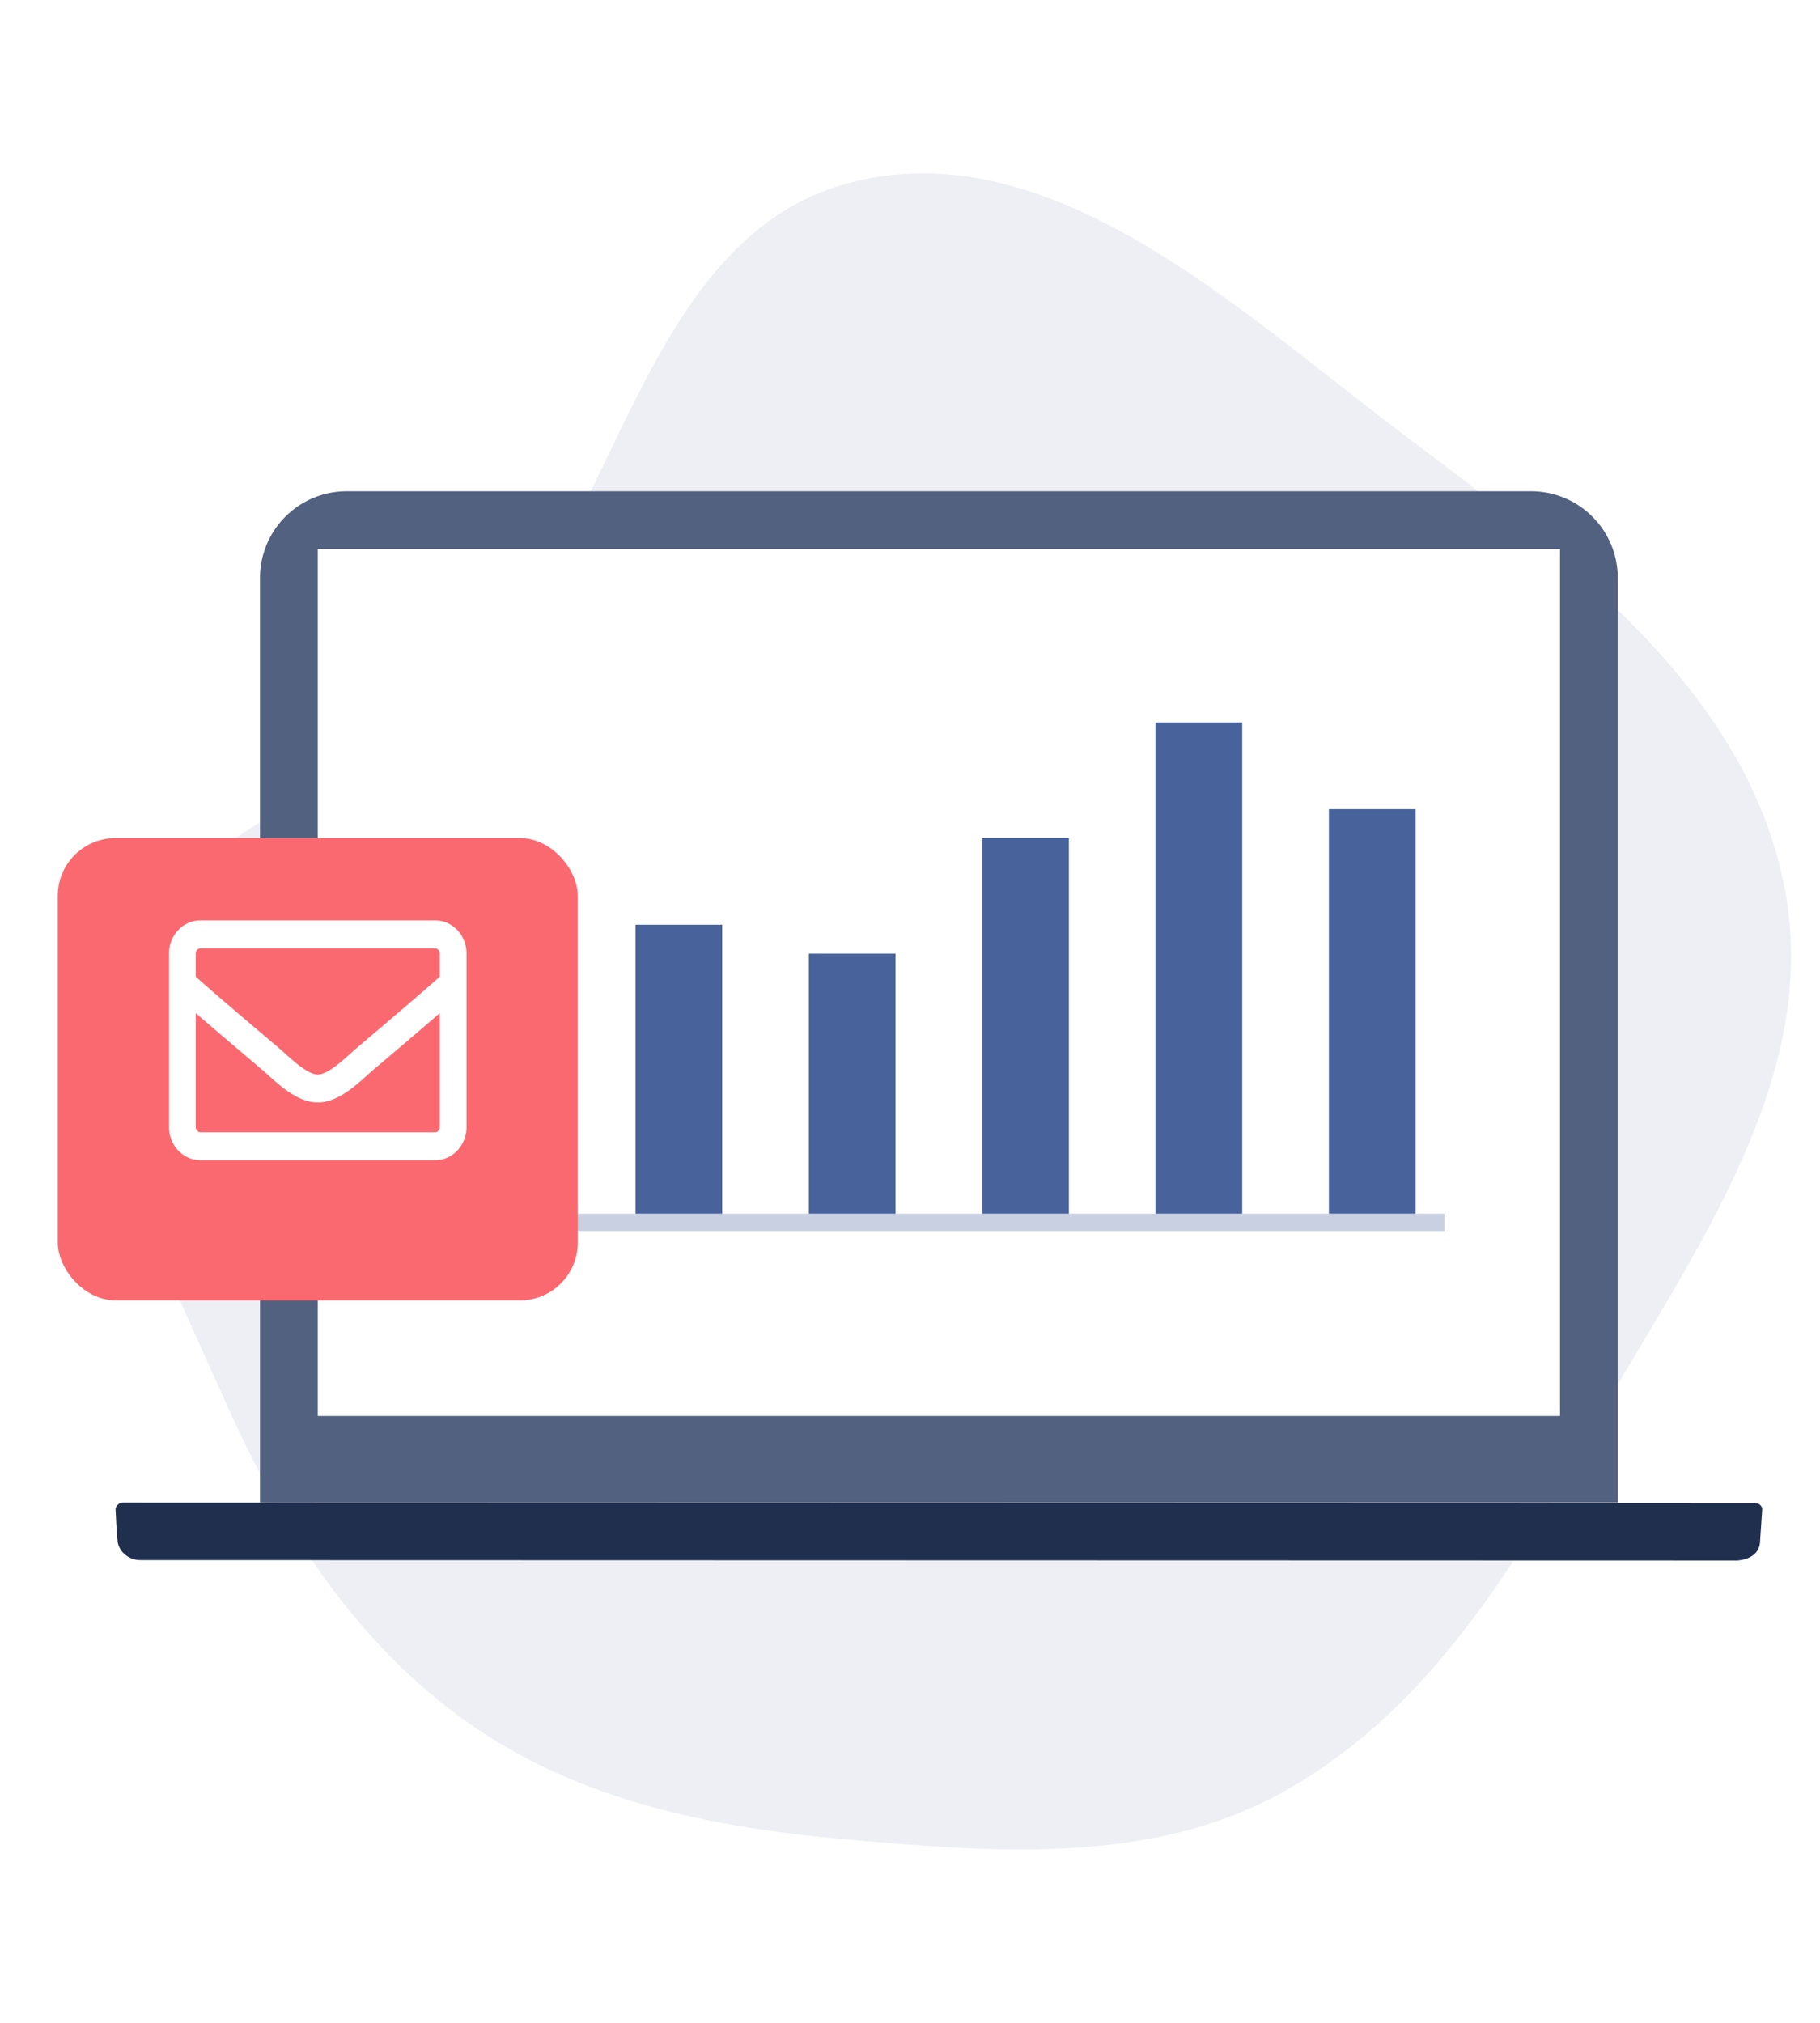 <svg width="63" height="70" viewBox="0 0 63 70" fill="none" xmlns="http://www.w3.org/2000/svg"><path fill-rule="evenodd" clip-rule="evenodd" d="M29.379 6.335c6.921-1.84 13.39 4.307 19.113 8.632 5.637 4.26 12.015 8.892 13.303 15.863 1.252 6.773-3.51 12.937-6.87 18.939-2.717 4.852-5.755 9.656-10.626 12.304-4.51 2.452-9.813 2.031-14.92 1.587-4.682-.408-9.305-1.322-13.155-4.03-3.902-2.744-6.494-6.782-8.435-11.154-2.15-4.842-4.985-10.162-3.253-15.171 1.725-4.992 8.317-5.936 11.888-9.813 4.974-5.4 5.878-15.276 12.955-17.157z" fill="#48639C" fill-opacity=".1"/><g filter="url(#a)"><path d="M9 19a3 3 0 0 1 3-3h41a3 3 0 0 1 3 3v32H9V19z" fill="#536181"/><path fill-rule="evenodd" clip-rule="evenodd" d="M60.928 52.294L61 51.23c.005-.107-.11-.214-.231-.214L4.244 51c-.127 0-.25.12-.244.239.032.704.065 1.04.065 1.04.019.39.371.707.789.707L60.136 53c.444-.034.792-.249.792-.706z" fill="#212F4F"/></g><path fill="#fff" d="M11 19h43v30H11z"/><path fill="#48639C" d="M22 32h3v10h-3zm6 1h3v9h-3zm6-4h3v13h-3zm6-4h3v17h-3zm6 3h3v14h-3z"/><path stroke="#48639C" stroke-opacity=".3" stroke-width=".6" d="M13 42.3h37"/><rect x="2" y="28" width="18" height="16" rx="2" fill="#FB6970" filter="url(#b)"/><path d="M15.063 32H6.937C6.42 32 6 32.448 6 33v6c0 .552.42 1 .938 1h8.125c.517 0 .937-.448.937-1v-6c0-.552-.42-1-.938-1zm-8.126.667h8.125c.172 0 .313.15.313.333v.862c-.428.386-1.04.917-2.941 2.528-.33.279-.98.952-1.434.943-.453.009-1.105-.664-1.434-.943-1.902-1.61-2.513-2.142-2.941-2.528V33c0-.183.14-.333.313-.333zm8.125 6.666H6.938c-.172 0-.313-.15-.313-.333v-4.27c.445.389 1.148.99 2.553 2.18.4.342 1.107 1.094 1.822 1.09.71.006 1.412-.74 1.822-1.09a234.553 234.553 0 0 0 2.553-2.18V39c0 .183-.14.333-.313.333z" fill="#fff" stroke="#fff" stroke-width=".3"/><defs><filter id="a" x="2" y="15" width="61" height="41" filterUnits="userSpaceOnUse" color-interpolation-filters="sRGB"><feFlood flood-opacity="0" result="BackgroundImageFix"/><feColorMatrix in="SourceAlpha" values="0 0 0 0 0 0 0 0 0 0 0 0 0 0 0 0 0 0 127 0"/><feOffset dy="1"/><feGaussianBlur stdDeviation="1"/><feColorMatrix values="0 0 0 0 0.129 0 0 0 0 0.184 0 0 0 0 0.31 0 0 0 0.15 0"/><feBlend in2="BackgroundImageFix" result="effect1_dropShadow"/><feBlend in="SourceGraphic" in2="effect1_dropShadow" result="shape"/></filter><filter id="b" x="0" y="27" width="22" height="20" filterUnits="userSpaceOnUse" color-interpolation-filters="sRGB"><feFlood flood-opacity="0" result="BackgroundImageFix"/><feColorMatrix in="SourceAlpha" values="0 0 0 0 0 0 0 0 0 0 0 0 0 0 0 0 0 0 127 0"/><feOffset dy="1"/><feGaussianBlur stdDeviation="1"/><feColorMatrix values="0 0 0 0 0.129 0 0 0 0 0.184 0 0 0 0 0.31 0 0 0 0.15 0"/><feBlend in2="BackgroundImageFix" result="effect1_dropShadow"/><feBlend in="SourceGraphic" in2="effect1_dropShadow" result="shape"/></filter></defs></svg>